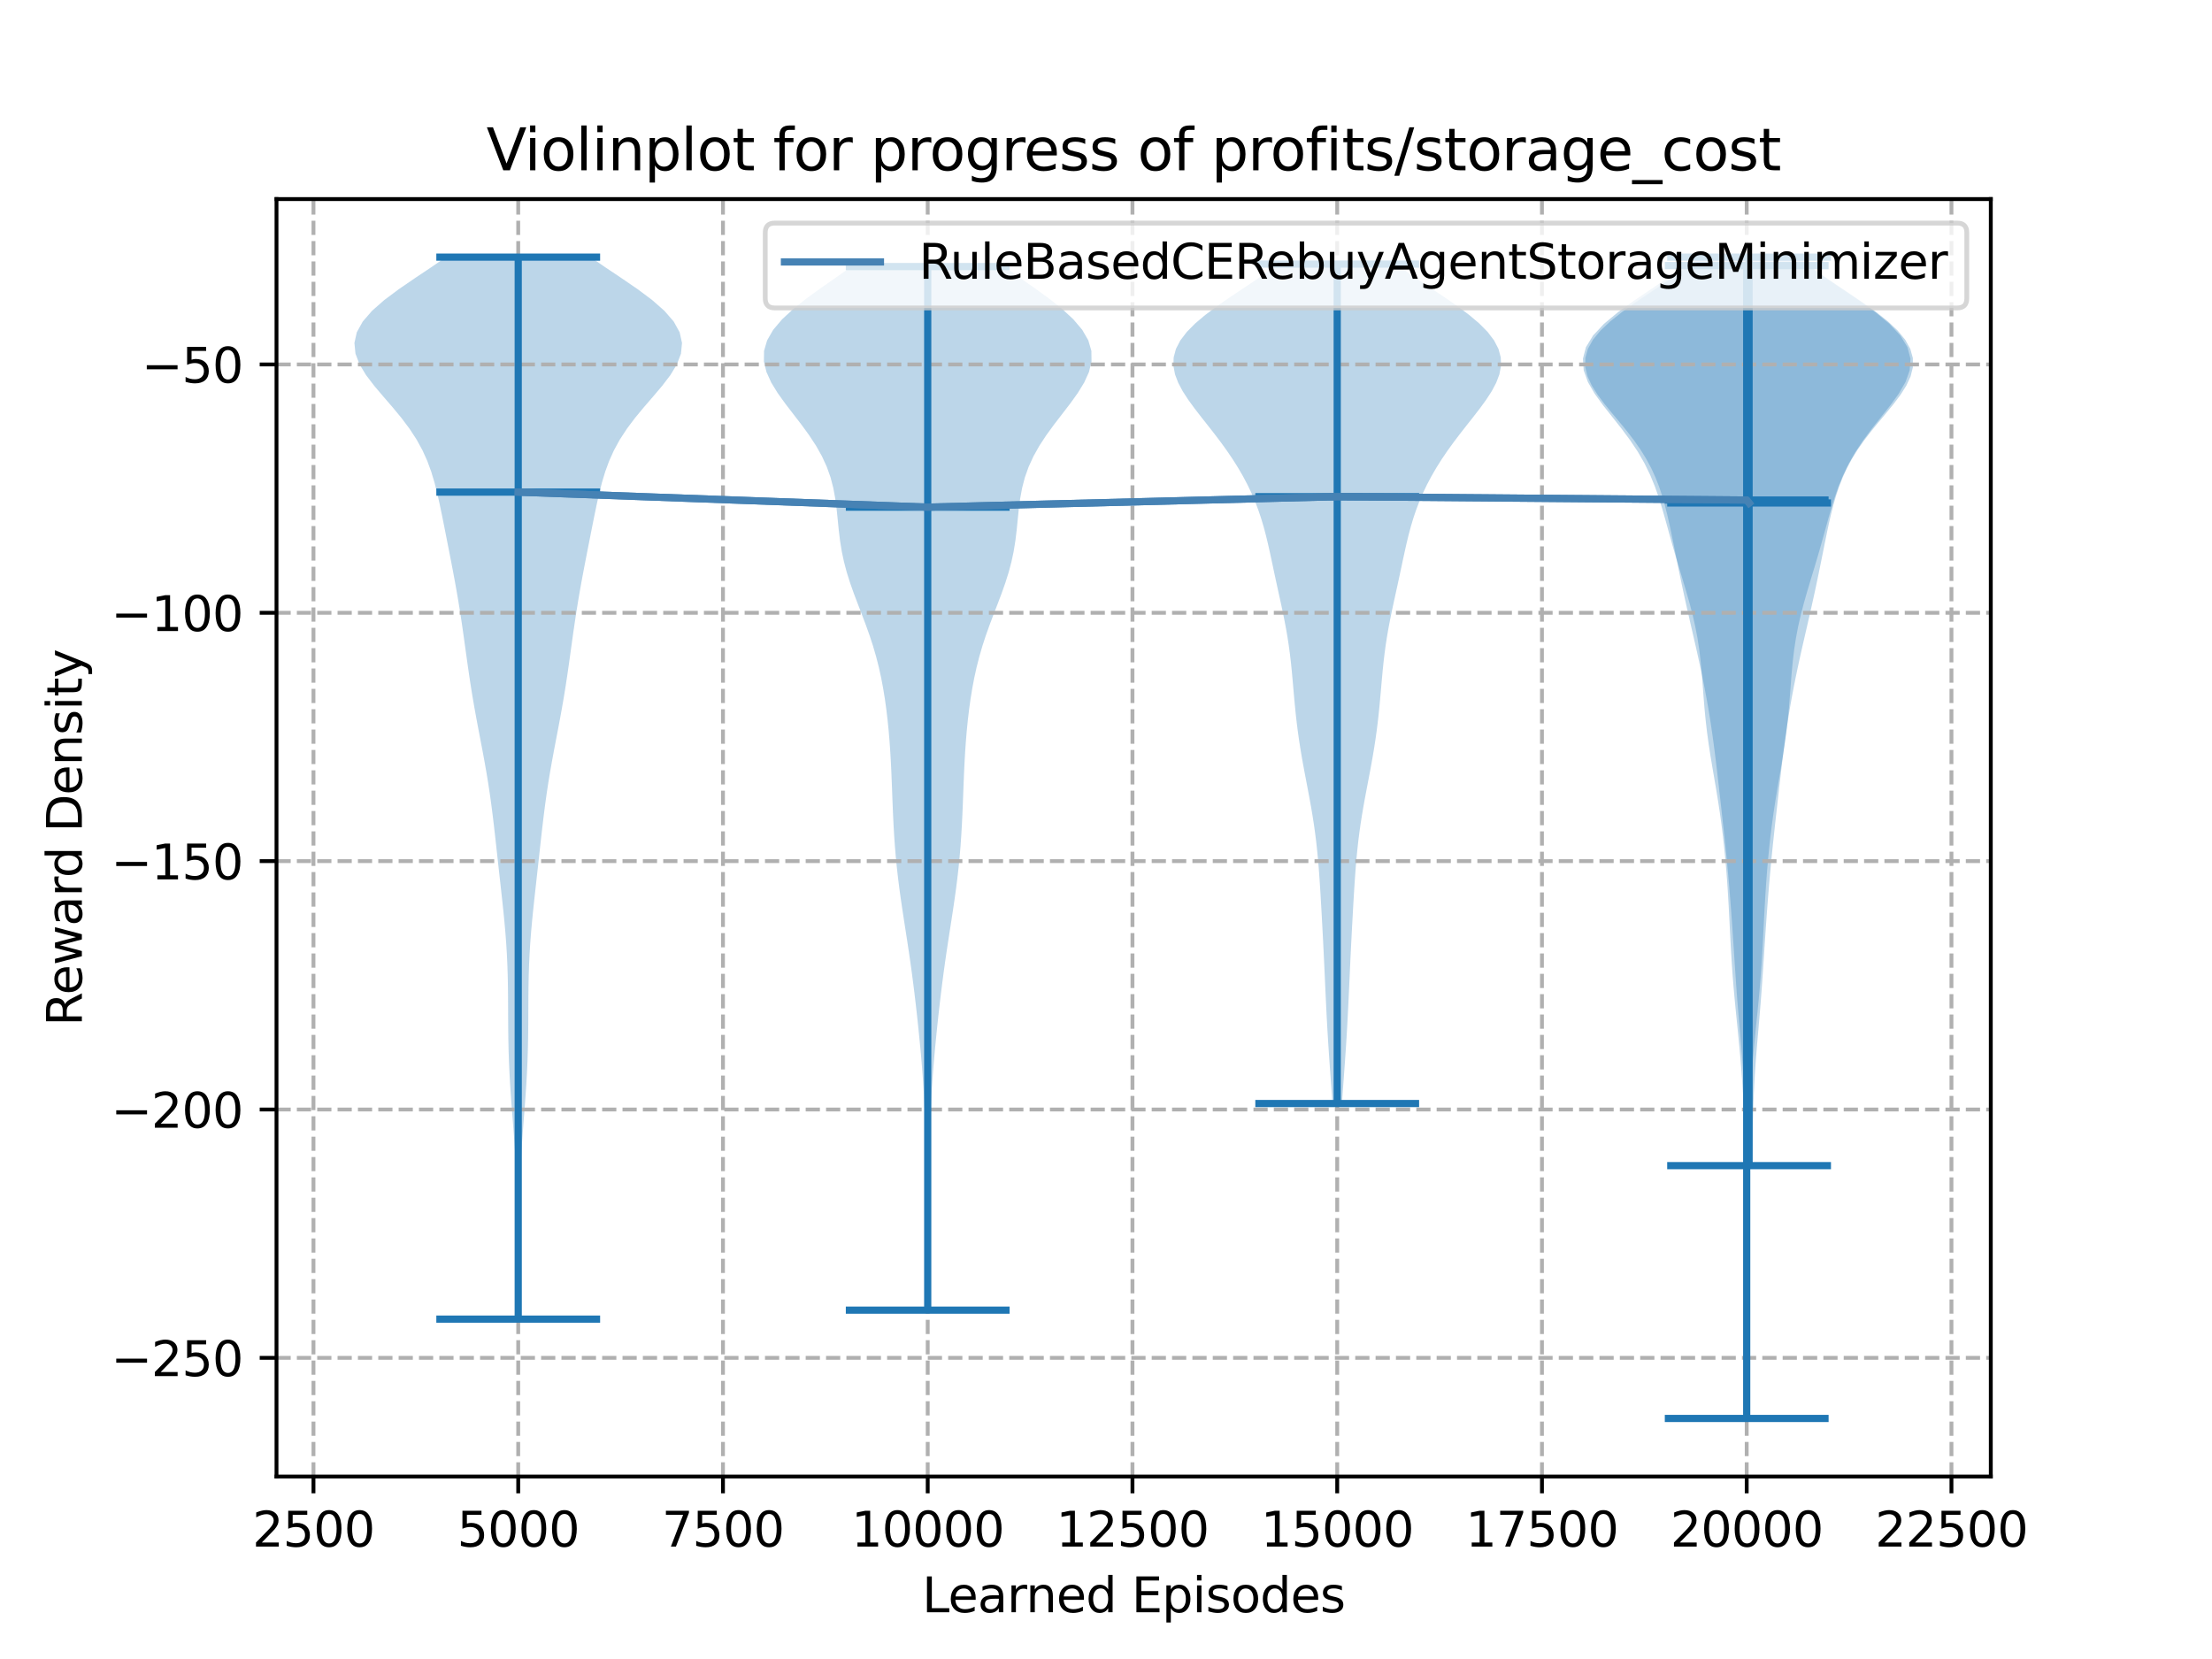 <?xml version="1.0" encoding="utf-8" standalone="no"?>
<!DOCTYPE svg PUBLIC "-//W3C//DTD SVG 1.1//EN"
  "http://www.w3.org/Graphics/SVG/1.1/DTD/svg11.dtd">
<svg xmlns:xlink="http://www.w3.org/1999/xlink" width="460.8pt" height="345.6pt" viewBox="0 0 460.8 345.6" xmlns="http://www.w3.org/2000/svg" version="1.1">
 <defs>
  <style type="text/css">*{stroke-linejoin: round; stroke-linecap: butt}</style>
 </defs>
 <g id="figure_1">
  <g id="patch_1">
   <path d="M 0 345.6 
L 460.8 345.6 
L 460.8 0 
L 0 0 
z
" style="fill: #ffffff"/>
  </g>
  <g id="axes_1">
   <g id="patch_2">
    <path d="M 57.6 307.584 
L 414.72 307.584 
L 414.72 41.472 
L 57.6 41.472 
z
" style="fill: #ffffff"/>
   </g>
   <g id="PolyCollection_1">
    <path d="M 108.112 274.793 
L 107.798 274.793 
L 107.8 272.559 
L 107.807 270.324 
L 107.817 268.09 
L 107.829 265.855 
L 107.84 263.62 
L 107.848 261.386 
L 107.851 259.151 
L 107.844 256.917 
L 107.827 254.682 
L 107.796 252.447 
L 107.748 250.213 
L 107.683 247.978 
L 107.599 245.744 
L 107.495 243.509 
L 107.371 241.274 
L 107.229 239.04 
L 107.073 236.805 
L 106.905 234.571 
L 106.733 232.336 
L 106.563 230.101 
L 106.401 227.867 
L 106.254 225.632 
L 106.128 223.398 
L 106.027 221.163 
L 105.951 218.928 
L 105.901 216.694 
L 105.871 214.459 
L 105.856 212.225 
L 105.847 209.99 
L 105.836 207.755 
L 105.813 205.521 
L 105.769 203.286 
L 105.697 201.052 
L 105.594 198.817 
L 105.457 196.582 
L 105.288 194.348 
L 105.09 192.113 
L 104.87 189.879 
L 104.634 187.644 
L 104.388 185.409 
L 104.139 183.175 
L 103.89 180.94 
L 103.643 178.706 
L 103.397 176.471 
L 103.149 174.236 
L 102.894 172.002 
L 102.626 169.767 
L 102.338 167.533 
L 102.026 165.298 
L 101.686 163.063 
L 101.318 160.829 
L 100.924 158.594 
L 100.51 156.36 
L 100.084 154.125 
L 99.656 151.89 
L 99.235 149.656 
L 98.83 147.421 
L 98.444 145.187 
L 98.082 142.952 
L 97.741 140.717 
L 97.418 138.483 
L 97.106 136.248 
L 96.797 134.014 
L 96.484 131.779 
L 96.159 129.544 
L 95.817 127.31 
L 95.454 125.075 
L 95.07 122.841 
L 94.666 120.606 
L 94.245 118.371 
L 93.813 116.137 
L 93.375 113.902 
L 92.934 111.668 
L 92.492 109.433 
L 92.044 107.198 
L 91.578 104.964 
L 91.076 102.729 
L 90.506 100.495 
L 89.832 98.26 
L 89.012 96.025 
L 88.004 93.791 
L 86.778 91.556 
L 85.32 89.322 
L 83.643 87.087 
L 81.795 84.852 
L 79.864 82.618 
L 77.97 80.383 
L 76.263 78.149 
L 74.905 75.914 
L 74.052 73.679 
L 73.833 71.445 
L 74.33 69.21 
L 75.569 66.976 
L 77.509 64.741 
L 80.048 62.506 
L 83.037 60.272 
L 86.297 58.037 
L 89.641 55.803 
L 92.896 53.568 
L 123.014 53.568 
L 123.014 53.568 
L 126.269 55.803 
L 129.613 58.037 
L 132.873 60.272 
L 135.862 62.506 
L 138.401 64.741 
L 140.34 66.976 
L 141.579 69.21 
L 142.077 71.445 
L 141.857 73.679 
L 141.004 75.914 
L 139.646 78.149 
L 137.94 80.383 
L 136.046 82.618 
L 134.114 84.852 
L 132.267 87.087 
L 130.59 89.322 
L 129.131 91.556 
L 127.905 93.791 
L 126.898 96.025 
L 126.078 98.26 
L 125.404 100.495 
L 124.834 102.729 
L 124.331 104.964 
L 123.866 107.198 
L 123.418 109.433 
L 122.976 111.668 
L 122.535 113.902 
L 122.097 116.137 
L 121.664 118.371 
L 121.244 120.606 
L 120.84 122.841 
L 120.456 125.075 
L 120.093 127.31 
L 119.751 129.544 
L 119.426 131.779 
L 119.113 134.014 
L 118.804 136.248 
L 118.492 138.483 
L 118.168 140.717 
L 117.828 142.952 
L 117.465 145.187 
L 117.08 147.421 
L 116.674 149.656 
L 116.253 151.89 
L 115.825 154.125 
L 115.399 156.36 
L 114.986 158.594 
L 114.592 160.829 
L 114.223 163.063 
L 113.884 165.298 
L 113.571 167.533 
L 113.284 169.767 
L 113.016 172.002 
L 112.761 174.236 
L 112.513 176.471 
L 112.267 178.706 
L 112.02 180.94 
L 111.771 183.175 
L 111.522 185.409 
L 111.276 187.644 
L 111.04 189.879 
L 110.82 192.113 
L 110.622 194.348 
L 110.453 196.582 
L 110.316 198.817 
L 110.212 201.052 
L 110.141 203.286 
L 110.097 205.521 
L 110.073 207.755 
L 110.062 209.99 
L 110.054 212.225 
L 110.039 214.459 
L 110.009 216.694 
L 109.958 218.928 
L 109.883 221.163 
L 109.781 223.398 
L 109.655 225.632 
L 109.508 227.867 
L 109.347 230.101 
L 109.176 232.336 
L 109.004 234.571 
L 108.837 236.805 
L 108.68 239.04 
L 108.539 241.274 
L 108.415 243.509 
L 108.311 245.744 
L 108.226 247.978 
L 108.161 250.213 
L 108.114 252.447 
L 108.083 254.682 
L 108.065 256.917 
L 108.059 259.151 
L 108.061 261.386 
L 108.07 263.62 
L 108.081 265.855 
L 108.093 268.09 
L 108.103 270.324 
L 108.11 272.559 
L 108.112 274.793 
z
" clip-path="url(#p73cd5bfa41)" style="fill: #1f77b4; fill-opacity: 0.3"/>
   </g>
   <g id="PolyCollection_2">
    <path d="M 193.486 272.931 
L 193.034 272.931 
L 193.02 270.735 
L 193.009 268.539 
L 193.002 266.343 
L 192.999 264.147 
L 192.998 261.951 
L 193 259.755 
L 193.004 257.559 
L 193.008 255.363 
L 193.012 253.168 
L 193.014 250.972 
L 193.012 248.776 
L 193.005 246.58 
L 192.989 244.384 
L 192.963 242.188 
L 192.926 239.992 
L 192.876 237.796 
L 192.812 235.6 
L 192.733 233.404 
L 192.638 231.208 
L 192.525 229.012 
L 192.394 226.816 
L 192.245 224.62 
L 192.079 222.425 
L 191.895 220.229 
L 191.695 218.033 
L 191.482 215.837 
L 191.257 213.641 
L 191.021 211.445 
L 190.773 209.249 
L 190.514 207.053 
L 190.241 204.857 
L 189.953 202.661 
L 189.649 200.465 
L 189.33 198.269 
L 188.998 196.073 
L 188.659 193.877 
L 188.317 191.682 
L 187.981 189.486 
L 187.657 187.29 
L 187.354 185.094 
L 187.077 182.898 
L 186.829 180.702 
L 186.613 178.506 
L 186.428 176.31 
L 186.274 174.114 
L 186.146 171.918 
L 186.039 169.722 
L 185.947 167.526 
L 185.863 165.33 
L 185.78 163.134 
L 185.689 160.939 
L 185.583 158.743 
L 185.457 156.547 
L 185.303 154.351 
L 185.118 152.155 
L 184.897 149.959 
L 184.636 147.763 
L 184.33 145.567 
L 183.973 143.371 
L 183.556 141.175 
L 183.072 138.979 
L 182.511 136.783 
L 181.872 134.587 
L 181.155 132.391 
L 180.372 130.196 
L 179.542 128 
L 178.695 125.804 
L 177.864 123.608 
L 177.087 121.412 
L 176.395 119.216 
L 175.812 117.02 
L 175.348 114.824 
L 174.995 112.628 
L 174.729 110.432 
L 174.509 108.236 
L 174.284 106.04 
L 173.998 103.844 
L 173.593 101.648 
L 173.02 99.453 
L 172.241 97.257 
L 171.235 95.061 
L 170.002 92.865 
L 168.562 90.669 
L 166.963 88.473 
L 165.274 86.277 
L 163.586 84.081 
L 162.008 81.885 
L 160.661 79.689 
L 159.667 77.493 
L 159.138 75.297 
L 159.164 73.101 
L 159.803 70.905 
L 161.068 68.71 
L 162.927 66.514 
L 165.303 64.318 
L 168.082 62.122 
L 171.121 59.926 
L 174.268 57.73 
L 177.376 55.534 
L 209.144 55.534 
L 209.144 55.534 
L 212.252 57.73 
L 215.399 59.926 
L 218.438 62.122 
L 221.217 64.318 
L 223.593 66.514 
L 225.452 68.71 
L 226.717 70.905 
L 227.356 73.101 
L 227.382 75.297 
L 226.853 77.493 
L 225.859 79.689 
L 224.512 81.885 
L 222.934 84.081 
L 221.246 86.277 
L 219.557 88.473 
L 217.958 90.669 
L 216.518 92.865 
L 215.285 95.061 
L 214.279 97.257 
L 213.5 99.453 
L 212.927 101.648 
L 212.522 103.844 
L 212.236 106.04 
L 212.011 108.236 
L 211.791 110.432 
L 211.525 112.628 
L 211.172 114.824 
L 210.708 117.02 
L 210.125 119.216 
L 209.433 121.412 
L 208.656 123.608 
L 207.825 125.804 
L 206.978 128 
L 206.148 130.196 
L 205.365 132.391 
L 204.648 134.587 
L 204.009 136.783 
L 203.448 138.979 
L 202.964 141.175 
L 202.547 143.371 
L 202.19 145.567 
L 201.884 147.763 
L 201.623 149.959 
L 201.402 152.155 
L 201.217 154.351 
L 201.063 156.547 
L 200.937 158.743 
L 200.831 160.939 
L 200.74 163.134 
L 200.657 165.33 
L 200.573 167.526 
L 200.481 169.722 
L 200.374 171.918 
L 200.246 174.114 
L 200.092 176.31 
L 199.907 178.506 
L 199.691 180.702 
L 199.443 182.898 
L 199.166 185.094 
L 198.863 187.29 
L 198.539 189.486 
L 198.203 191.682 
L 197.861 193.877 
L 197.522 196.073 
L 197.19 198.269 
L 196.871 200.465 
L 196.567 202.661 
L 196.279 204.857 
L 196.006 207.053 
L 195.747 209.249 
L 195.499 211.445 
L 195.263 213.641 
L 195.038 215.837 
L 194.825 218.033 
L 194.625 220.229 
L 194.441 222.425 
L 194.275 224.62 
L 194.126 226.816 
L 193.995 229.012 
L 193.882 231.208 
L 193.787 233.404 
L 193.708 235.6 
L 193.644 237.796 
L 193.594 239.992 
L 193.557 242.188 
L 193.531 244.384 
L 193.515 246.58 
L 193.508 248.776 
L 193.506 250.972 
L 193.508 253.168 
L 193.512 255.363 
L 193.516 257.559 
L 193.52 259.755 
L 193.522 261.951 
L 193.521 264.147 
L 193.518 266.343 
L 193.511 268.539 
L 193.5 270.735 
L 193.486 272.931 
z
" clip-path="url(#p73cd5bfa41)" style="fill: #1f77b4; fill-opacity: 0.3"/>
   </g>
   <g id="PolyCollection_3">
    <path d="M 279.547 229.886 
L 277.583 229.886 
L 277.457 228.12 
L 277.328 226.353 
L 277.198 224.587 
L 277.07 222.821 
L 276.945 221.054 
L 276.824 219.288 
L 276.708 217.522 
L 276.598 215.755 
L 276.494 213.989 
L 276.397 212.223 
L 276.306 210.456 
L 276.22 208.69 
L 276.137 206.923 
L 276.057 205.157 
L 275.976 203.391 
L 275.895 201.624 
L 275.813 199.858 
L 275.727 198.092 
L 275.639 196.325 
L 275.548 194.559 
L 275.454 192.793 
L 275.358 191.026 
L 275.26 189.26 
L 275.159 187.493 
L 275.053 185.727 
L 274.941 183.961 
L 274.819 182.194 
L 274.684 180.428 
L 274.532 178.662 
L 274.359 176.895 
L 274.162 175.129 
L 273.939 173.363 
L 273.688 171.596 
L 273.411 169.83 
L 273.111 168.064 
L 272.792 166.297 
L 272.461 164.531 
L 272.123 162.764 
L 271.787 160.998 
L 271.459 159.232 
L 271.145 157.465 
L 270.851 155.699 
L 270.58 153.933 
L 270.334 152.166 
L 270.113 150.4 
L 269.916 148.634 
L 269.739 146.867 
L 269.576 145.101 
L 269.421 143.335 
L 269.267 141.568 
L 269.104 139.802 
L 268.923 138.035 
L 268.717 136.269 
L 268.481 134.503 
L 268.211 132.736 
L 267.906 130.97 
L 267.57 129.204 
L 267.209 127.437 
L 266.832 125.671 
L 266.445 123.905 
L 266.058 122.138 
L 265.675 120.372 
L 265.297 118.606 
L 264.921 116.839 
L 264.541 115.073 
L 264.145 113.306 
L 263.719 111.54 
L 263.251 109.774 
L 262.725 108.007 
L 262.13 106.241 
L 261.458 104.475 
L 260.701 102.708 
L 259.856 100.942 
L 258.92 99.176 
L 257.894 97.409 
L 256.779 95.643 
L 255.579 93.877 
L 254.303 92.11 
L 252.963 90.344 
L 251.58 88.577 
L 250.186 86.811 
L 248.82 85.045 
L 247.534 83.278 
L 246.387 81.512 
L 245.446 79.746 
L 244.777 77.979 
L 244.443 76.213 
L 244.496 74.447 
L 244.972 72.68 
L 245.887 70.914 
L 247.233 69.147 
L 248.978 67.381 
L 251.069 65.615 
L 253.431 63.848 
L 255.98 62.082 
L 258.624 60.316 
L 261.271 58.549 
L 263.839 56.783 
L 266.256 55.017 
L 290.874 55.017 
L 290.874 55.017 
L 293.291 56.783 
L 295.859 58.549 
L 298.506 60.316 
L 301.15 62.082 
L 303.699 63.848 
L 306.062 65.615 
L 308.152 67.381 
L 309.898 69.147 
L 311.244 70.914 
L 312.159 72.68 
L 312.635 74.447 
L 312.687 76.213 
L 312.353 77.979 
L 311.684 79.746 
L 310.743 81.512 
L 309.597 83.278 
L 308.311 85.045 
L 306.945 86.811 
L 305.55 88.577 
L 304.168 90.344 
L 302.828 92.11 
L 301.551 93.877 
L 300.351 95.643 
L 299.236 97.409 
L 298.21 99.176 
L 297.275 100.942 
L 296.429 102.708 
L 295.672 104.475 
L 295 106.241 
L 294.406 108.007 
L 293.88 109.774 
L 293.411 111.54 
L 292.986 113.306 
L 292.59 115.073 
L 292.209 116.839 
L 291.834 118.606 
L 291.456 120.372 
L 291.073 122.138 
L 290.685 123.905 
L 290.299 125.671 
L 289.921 127.437 
L 289.56 129.204 
L 289.225 130.97 
L 288.92 132.736 
L 288.649 134.503 
L 288.413 136.269 
L 288.207 138.035 
L 288.027 139.802 
L 287.864 141.568 
L 287.709 143.335 
L 287.554 145.101 
L 287.392 146.867 
L 287.215 148.634 
L 287.017 150.4 
L 286.797 152.166 
L 286.551 153.933 
L 286.28 155.699 
L 285.985 157.465 
L 285.672 159.232 
L 285.344 160.998 
L 285.007 162.764 
L 284.67 164.531 
L 284.338 166.297 
L 284.019 168.064 
L 283.719 169.83 
L 283.442 171.596 
L 283.192 173.363 
L 282.968 175.129 
L 282.771 176.895 
L 282.598 178.662 
L 282.446 180.428 
L 282.311 182.194 
L 282.19 183.961 
L 282.077 185.727 
L 281.972 187.493 
L 281.87 189.26 
L 281.772 191.026 
L 281.676 192.793 
L 281.583 194.559 
L 281.492 196.325 
L 281.403 198.092 
L 281.318 199.858 
L 281.235 201.624 
L 281.154 203.391 
L 281.074 205.157 
L 280.993 206.923 
L 280.911 208.69 
L 280.824 210.456 
L 280.733 212.223 
L 280.636 213.989 
L 280.533 215.755 
L 280.423 217.522 
L 280.307 219.288 
L 280.185 221.054 
L 280.06 222.821 
L 279.932 224.587 
L 279.803 226.353 
L 279.674 228.12 
L 279.547 229.886 
z
" clip-path="url(#p73cd5bfa41)" style="fill: #1f77b4; fill-opacity: 0.3"/>
   </g>
   <g id="PolyCollection_4">
    <path d="M 364.03 295.488 
L 363.711 295.488 
L 363.715 293.062 
L 363.725 290.636 
L 363.741 288.21 
L 363.76 285.785 
L 363.781 283.359 
L 363.801 280.933 
L 363.819 278.507 
L 363.833 276.081 
L 363.845 273.655 
L 363.853 271.229 
L 363.858 268.803 
L 363.859 266.378 
L 363.858 263.952 
L 363.853 261.526 
L 363.844 259.1 
L 363.831 256.674 
L 363.813 254.248 
L 363.788 251.822 
L 363.756 249.397 
L 363.716 246.971 
L 363.669 244.545 
L 363.614 242.119 
L 363.55 239.693 
L 363.478 237.267 
L 363.395 234.841 
L 363.3 232.415 
L 363.19 229.99 
L 363.061 227.564 
L 362.912 225.138 
L 362.739 222.712 
L 362.542 220.286 
L 362.323 217.86 
L 362.088 215.434 
L 361.843 213.008 
L 361.598 210.583 
L 361.363 208.157 
L 361.145 205.731 
L 360.949 203.305 
L 360.777 200.879 
L 360.626 198.453 
L 360.492 196.027 
L 360.368 193.602 
L 360.245 191.176 
L 360.115 188.75 
L 359.974 186.324 
L 359.814 183.898 
L 359.632 181.472 
L 359.424 179.046 
L 359.187 176.62 
L 358.919 174.195 
L 358.617 171.769 
L 358.28 169.343 
L 357.911 166.917 
L 357.515 164.491 
L 357.102 162.065 
L 356.687 159.639 
L 356.285 157.214 
L 355.914 154.788 
L 355.586 152.362 
L 355.307 149.936 
L 355.074 147.51 
L 354.878 145.084 
L 354.697 142.658 
L 354.507 140.232 
L 354.279 137.807 
L 353.99 135.381 
L 353.619 132.955 
L 353.157 130.529 
L 352.605 128.103 
L 351.973 125.677 
L 351.282 123.251 
L 350.556 120.825 
L 349.821 118.4 
L 349.097 115.974 
L 348.396 113.548 
L 347.717 111.122 
L 347.047 108.696 
L 346.36 106.27 
L 345.617 103.844 
L 344.773 101.419 
L 343.783 98.993 
L 342.604 96.567 
L 341.21 94.141 
L 339.595 91.715 
L 337.791 89.289 
L 335.871 86.863 
L 333.953 84.437 
L 332.197 82.012 
L 330.789 79.586 
L 329.918 77.16 
L 329.748 74.734 
L 330.389 72.308 
L 331.871 69.882 
L 334.142 67.456 
L 337.064 65.031 
L 340.439 62.605 
L 344.037 60.179 
L 347.625 57.753 
L 351.002 55.327 
L 376.739 55.327 
L 376.739 55.327 
L 380.116 57.753 
L 383.704 60.179 
L 387.302 62.605 
L 390.677 65.031 
L 393.599 67.456 
L 395.87 69.882 
L 397.352 72.308 
L 397.993 74.734 
L 397.823 77.16 
L 396.952 79.586 
L 395.544 82.012 
L 393.787 84.437 
L 391.87 86.863 
L 389.949 89.289 
L 388.146 91.715 
L 386.531 94.141 
L 385.137 96.567 
L 383.958 98.993 
L 382.968 101.419 
L 382.124 103.844 
L 381.381 106.27 
L 380.693 108.696 
L 380.024 111.122 
L 379.345 113.548 
L 378.644 115.974 
L 377.92 118.4 
L 377.185 120.825 
L 376.459 123.251 
L 375.768 125.677 
L 375.136 128.103 
L 374.584 130.529 
L 374.122 132.955 
L 373.751 135.381 
L 373.462 137.807 
L 373.234 140.232 
L 373.044 142.658 
L 372.863 145.084 
L 372.666 147.51 
L 372.434 149.936 
L 372.155 152.362 
L 371.827 154.788 
L 371.455 157.214 
L 371.054 159.639 
L 370.639 162.065 
L 370.226 164.491 
L 369.83 166.917 
L 369.461 169.343 
L 369.124 171.769 
L 368.822 174.195 
L 368.554 176.62 
L 368.317 179.046 
L 368.109 181.472 
L 367.927 183.898 
L 367.767 186.324 
L 367.625 188.75 
L 367.496 191.176 
L 367.373 193.602 
L 367.248 196.027 
L 367.115 198.453 
L 366.964 200.879 
L 366.792 203.305 
L 366.596 205.731 
L 366.378 208.157 
L 366.143 210.583 
L 365.898 213.008 
L 365.653 215.434 
L 365.418 217.86 
L 365.199 220.286 
L 365.002 222.712 
L 364.829 225.138 
L 364.679 227.564 
L 364.551 229.99 
L 364.441 232.415 
L 364.346 234.841 
L 364.263 237.267 
L 364.19 239.693 
L 364.127 242.119 
L 364.072 244.545 
L 364.025 246.971 
L 363.985 249.397 
L 363.953 251.822 
L 363.928 254.248 
L 363.91 256.674 
L 363.896 259.1 
L 363.888 261.526 
L 363.883 263.952 
L 363.882 266.378 
L 363.883 268.803 
L 363.888 271.229 
L 363.896 273.655 
L 363.907 276.081 
L 363.922 278.507 
L 363.94 280.933 
L 363.96 283.359 
L 363.981 285.785 
L 364 288.21 
L 364.016 290.636 
L 364.026 293.062 
L 364.03 295.488 
z
" clip-path="url(#p73cd5bfa41)" style="fill: #1f77b4; fill-opacity: 0.3"/>
   </g>
   <g id="PolyCollection_5">
    <path d="M 364.981 242.82 
L 363.75 242.82 
L 363.701 240.909 
L 363.658 238.997 
L 363.619 237.085 
L 363.582 235.174 
L 363.541 233.262 
L 363.494 231.35 
L 363.434 229.439 
L 363.36 227.527 
L 363.268 225.615 
L 363.157 223.704 
L 363.027 221.792 
L 362.882 219.881 
L 362.726 217.969 
L 362.561 216.057 
L 362.394 214.146 
L 362.229 212.234 
L 362.069 210.322 
L 361.916 208.411 
L 361.772 206.499 
L 361.635 204.587 
L 361.504 202.676 
L 361.377 200.764 
L 361.251 198.853 
L 361.126 196.941 
L 360.998 195.029 
L 360.867 193.118 
L 360.732 191.206 
L 360.591 189.294 
L 360.444 187.383 
L 360.29 185.471 
L 360.129 183.559 
L 359.959 181.648 
L 359.781 179.736 
L 359.594 177.825 
L 359.398 175.913 
L 359.196 174.001 
L 358.987 172.09 
L 358.775 170.178 
L 358.561 168.266 
L 358.346 166.355 
L 358.13 164.443 
L 357.912 162.531 
L 357.691 160.62 
L 357.464 158.708 
L 357.228 156.796 
L 356.979 154.885 
L 356.715 152.973 
L 356.434 151.062 
L 356.134 149.15 
L 355.814 147.238 
L 355.474 145.327 
L 355.114 143.415 
L 354.736 141.503 
L 354.34 139.592 
L 353.928 137.68 
L 353.504 135.768 
L 353.07 133.857 
L 352.631 131.945 
L 352.19 130.034 
L 351.752 128.122 
L 351.319 126.21 
L 350.895 124.299 
L 350.481 122.387 
L 350.077 120.475 
L 349.683 118.564 
L 349.296 116.652 
L 348.913 114.74 
L 348.529 112.829 
L 348.137 110.917 
L 347.727 109.006 
L 347.286 107.094 
L 346.8 105.182 
L 346.249 103.271 
L 345.611 101.359 
L 344.863 99.447 
L 343.985 97.536 
L 342.96 95.624 
L 341.778 93.712 
L 340.444 91.801 
L 338.977 89.889 
L 337.415 87.977 
L 335.815 86.066 
L 334.253 84.154 
L 332.818 82.243 
L 331.608 80.331 
L 330.72 78.419 
L 330.243 76.508 
L 330.247 74.596 
L 330.776 72.684 
L 331.841 70.773 
L 333.417 68.861 
L 335.45 66.949 
L 337.853 65.038 
L 340.523 63.126 
L 343.342 61.215 
L 346.197 59.303 
L 348.98 57.391 
L 351.601 55.48 
L 353.992 53.568 
L 374.739 53.568 
L 374.739 53.568 
L 377.13 55.48 
L 379.751 57.391 
L 382.533 59.303 
L 385.388 61.215 
L 388.208 63.126 
L 390.877 65.038 
L 393.281 66.949 
L 395.313 68.861 
L 396.89 70.773 
L 397.954 72.684 
L 398.483 74.596 
L 398.487 76.508 
L 398.011 78.419 
L 397.123 80.331 
L 395.912 82.243 
L 394.477 84.154 
L 392.915 86.066 
L 391.315 87.977 
L 389.753 89.889 
L 388.286 91.801 
L 386.952 93.712 
L 385.771 95.624 
L 384.745 97.536 
L 383.867 99.447 
L 383.12 101.359 
L 382.482 103.271 
L 381.93 105.182 
L 381.444 107.094 
L 381.004 109.006 
L 380.594 110.917 
L 380.201 112.829 
L 379.817 114.74 
L 379.435 116.652 
L 379.048 118.564 
L 378.654 120.475 
L 378.25 122.387 
L 377.836 124.299 
L 377.411 126.21 
L 376.979 128.122 
L 376.54 130.034 
L 376.099 131.945 
L 375.66 133.857 
L 375.226 135.768 
L 374.802 137.68 
L 374.391 139.592 
L 373.995 141.503 
L 373.616 143.415 
L 373.257 145.327 
L 372.917 147.238 
L 372.597 149.15 
L 372.297 151.062 
L 372.015 152.973 
L 371.751 154.885 
L 371.503 156.796 
L 371.266 158.708 
L 371.039 160.62 
L 370.818 162.531 
L 370.6 164.443 
L 370.385 166.355 
L 370.169 168.266 
L 369.955 170.178 
L 369.743 172.09 
L 369.535 174.001 
L 369.332 175.913 
L 369.136 177.825 
L 368.949 179.736 
L 368.771 181.648 
L 368.601 183.559 
L 368.44 185.471 
L 368.287 187.383 
L 368.14 189.294 
L 367.999 191.206 
L 367.863 193.118 
L 367.732 195.029 
L 367.604 196.941 
L 367.479 198.853 
L 367.354 200.764 
L 367.227 202.676 
L 367.096 204.587 
L 366.959 206.499 
L 366.814 208.411 
L 366.661 210.322 
L 366.501 212.234 
L 366.336 214.146 
L 366.169 216.057 
L 366.005 217.969 
L 365.848 219.881 
L 365.703 221.792 
L 365.574 223.704 
L 365.463 225.615 
L 365.37 227.527 
L 365.296 229.439 
L 365.237 231.35 
L 365.189 233.262 
L 365.149 235.174 
L 365.111 237.085 
L 365.072 238.997 
L 365.029 240.909 
L 364.981 242.82 
z
" clip-path="url(#p73cd5bfa41)" style="fill: #1f77b4; fill-opacity: 0.3"/>
   </g>
   <g id="matplotlib.axis_1">
    <g id="xtick_1">
     <g id="line2d_1">
      <path d="M 65.302 307.584 
L 65.302 41.472 
" clip-path="url(#p73cd5bfa41)" style="fill: none; stroke-dasharray: 2.96,1.28; stroke-dashoffset: 0; stroke: #b0b0b0; stroke-width: 0.8"/>
     </g>
     <g id="line2d_2">
      <defs>
       <path id="m86815a3d55" d="M 0 0 
L 0 3.5 
" style="stroke: #000000; stroke-width: 0.8"/>
      </defs>
      <g>
       <use xlink:href="#m86815a3d55" x="65.302" y="307.584" style="stroke: #000000; stroke-width: 0.8"/>
      </g>
     </g>
     <g id="text_1">
      <!-- 2500 -->
      <g transform="translate(52.577 322.182)scale(0.1 -0.1)">
       <defs>
        <path id="DejaVuSans-32" d="M 1228 531 
L 3431 531 
L 3431 0 
L 469 0 
L 469 531 
Q 828 903 1448 1529 
Q 2069 2156 2228 2338 
Q 2531 2678 2651 2914 
Q 2772 3150 2772 3378 
Q 2772 3750 2511 3984 
Q 2250 4219 1831 4219 
Q 1534 4219 1204 4116 
Q 875 4013 500 3803 
L 500 4441 
Q 881 4594 1212 4672 
Q 1544 4750 1819 4750 
Q 2544 4750 2975 4387 
Q 3406 4025 3406 3419 
Q 3406 3131 3298 2873 
Q 3191 2616 2906 2266 
Q 2828 2175 2409 1742 
Q 1991 1309 1228 531 
z
" transform="scale(0.016)"/>
        <path id="DejaVuSans-35" d="M 691 4666 
L 3169 4666 
L 3169 4134 
L 1269 4134 
L 1269 2991 
Q 1406 3038 1543 3061 
Q 1681 3084 1819 3084 
Q 2600 3084 3056 2656 
Q 3513 2228 3513 1497 
Q 3513 744 3044 326 
Q 2575 -91 1722 -91 
Q 1428 -91 1123 -41 
Q 819 9 494 109 
L 494 744 
Q 775 591 1075 516 
Q 1375 441 1709 441 
Q 2250 441 2565 725 
Q 2881 1009 2881 1497 
Q 2881 1984 2565 2268 
Q 2250 2553 1709 2553 
Q 1456 2553 1204 2497 
Q 953 2441 691 2322 
L 691 4666 
z
" transform="scale(0.016)"/>
        <path id="DejaVuSans-30" d="M 2034 4250 
Q 1547 4250 1301 3770 
Q 1056 3291 1056 2328 
Q 1056 1369 1301 889 
Q 1547 409 2034 409 
Q 2525 409 2770 889 
Q 3016 1369 3016 2328 
Q 3016 3291 2770 3770 
Q 2525 4250 2034 4250 
z
M 2034 4750 
Q 2819 4750 3233 4129 
Q 3647 3509 3647 2328 
Q 3647 1150 3233 529 
Q 2819 -91 2034 -91 
Q 1250 -91 836 529 
Q 422 1150 422 2328 
Q 422 3509 836 4129 
Q 1250 4750 2034 4750 
z
" transform="scale(0.016)"/>
       </defs>
       <use xlink:href="#DejaVuSans-32"/>
       <use xlink:href="#DejaVuSans-35" x="63.623"/>
       <use xlink:href="#DejaVuSans-30" x="127.246"/>
       <use xlink:href="#DejaVuSans-30" x="190.869"/>
      </g>
     </g>
    </g>
    <g id="xtick_2">
     <g id="line2d_3">
      <path d="M 107.955 307.584 
L 107.955 41.472 
" clip-path="url(#p73cd5bfa41)" style="fill: none; stroke-dasharray: 2.96,1.28; stroke-dashoffset: 0; stroke: #b0b0b0; stroke-width: 0.8"/>
     </g>
     <g id="line2d_4">
      <g>
       <use xlink:href="#m86815a3d55" x="107.955" y="307.584" style="stroke: #000000; stroke-width: 0.8"/>
      </g>
     </g>
     <g id="text_2">
      <!-- 5000 -->
      <g transform="translate(95.23 322.182)scale(0.1 -0.1)">
       <use xlink:href="#DejaVuSans-35"/>
       <use xlink:href="#DejaVuSans-30" x="63.623"/>
       <use xlink:href="#DejaVuSans-30" x="127.246"/>
       <use xlink:href="#DejaVuSans-30" x="190.869"/>
      </g>
     </g>
    </g>
    <g id="xtick_3">
     <g id="line2d_5">
      <path d="M 150.607 307.584 
L 150.607 41.472 
" clip-path="url(#p73cd5bfa41)" style="fill: none; stroke-dasharray: 2.96,1.28; stroke-dashoffset: 0; stroke: #b0b0b0; stroke-width: 0.8"/>
     </g>
     <g id="line2d_6">
      <g>
       <use xlink:href="#m86815a3d55" x="150.607" y="307.584" style="stroke: #000000; stroke-width: 0.8"/>
      </g>
     </g>
     <g id="text_3">
      <!-- 7500 -->
      <g transform="translate(137.882 322.182)scale(0.1 -0.1)">
       <defs>
        <path id="DejaVuSans-37" d="M 525 4666 
L 3525 4666 
L 3525 4397 
L 1831 0 
L 1172 0 
L 2766 4134 
L 525 4134 
L 525 4666 
z
" transform="scale(0.016)"/>
       </defs>
       <use xlink:href="#DejaVuSans-37"/>
       <use xlink:href="#DejaVuSans-35" x="63.623"/>
       <use xlink:href="#DejaVuSans-30" x="127.246"/>
       <use xlink:href="#DejaVuSans-30" x="190.869"/>
      </g>
     </g>
    </g>
    <g id="xtick_4">
     <g id="line2d_7">
      <path d="M 193.26 307.584 
L 193.26 41.472 
" clip-path="url(#p73cd5bfa41)" style="fill: none; stroke-dasharray: 2.96,1.28; stroke-dashoffset: 0; stroke: #b0b0b0; stroke-width: 0.8"/>
     </g>
     <g id="line2d_8">
      <g>
       <use xlink:href="#m86815a3d55" x="193.26" y="307.584" style="stroke: #000000; stroke-width: 0.8"/>
      </g>
     </g>
     <g id="text_4">
      <!-- 10000 -->
      <g transform="translate(177.354 322.182)scale(0.1 -0.1)">
       <defs>
        <path id="DejaVuSans-31" d="M 794 531 
L 1825 531 
L 1825 4091 
L 703 3866 
L 703 4441 
L 1819 4666 
L 2450 4666 
L 2450 531 
L 3481 531 
L 3481 0 
L 794 0 
L 794 531 
z
" transform="scale(0.016)"/>
       </defs>
       <use xlink:href="#DejaVuSans-31"/>
       <use xlink:href="#DejaVuSans-30" x="63.623"/>
       <use xlink:href="#DejaVuSans-30" x="127.246"/>
       <use xlink:href="#DejaVuSans-30" x="190.869"/>
       <use xlink:href="#DejaVuSans-30" x="254.492"/>
      </g>
     </g>
    </g>
    <g id="xtick_5">
     <g id="line2d_9">
      <path d="M 235.913 307.584 
L 235.913 41.472 
" clip-path="url(#p73cd5bfa41)" style="fill: none; stroke-dasharray: 2.96,1.28; stroke-dashoffset: 0; stroke: #b0b0b0; stroke-width: 0.8"/>
     </g>
     <g id="line2d_10">
      <g>
       <use xlink:href="#m86815a3d55" x="235.913" y="307.584" style="stroke: #000000; stroke-width: 0.8"/>
      </g>
     </g>
     <g id="text_5">
      <!-- 12500 -->
      <g transform="translate(220.006 322.182)scale(0.1 -0.1)">
       <use xlink:href="#DejaVuSans-31"/>
       <use xlink:href="#DejaVuSans-32" x="63.623"/>
       <use xlink:href="#DejaVuSans-35" x="127.246"/>
       <use xlink:href="#DejaVuSans-30" x="190.869"/>
       <use xlink:href="#DejaVuSans-30" x="254.492"/>
      </g>
     </g>
    </g>
    <g id="xtick_6">
     <g id="line2d_11">
      <path d="M 278.565 307.584 
L 278.565 41.472 
" clip-path="url(#p73cd5bfa41)" style="fill: none; stroke-dasharray: 2.96,1.28; stroke-dashoffset: 0; stroke: #b0b0b0; stroke-width: 0.8"/>
     </g>
     <g id="line2d_12">
      <g>
       <use xlink:href="#m86815a3d55" x="278.565" y="307.584" style="stroke: #000000; stroke-width: 0.8"/>
      </g>
     </g>
     <g id="text_6">
      <!-- 15000 -->
      <g transform="translate(262.659 322.182)scale(0.1 -0.1)">
       <use xlink:href="#DejaVuSans-31"/>
       <use xlink:href="#DejaVuSans-35" x="63.623"/>
       <use xlink:href="#DejaVuSans-30" x="127.246"/>
       <use xlink:href="#DejaVuSans-30" x="190.869"/>
       <use xlink:href="#DejaVuSans-30" x="254.492"/>
      </g>
     </g>
    </g>
    <g id="xtick_7">
     <g id="line2d_13">
      <path d="M 321.218 307.584 
L 321.218 41.472 
" clip-path="url(#p73cd5bfa41)" style="fill: none; stroke-dasharray: 2.96,1.28; stroke-dashoffset: 0; stroke: #b0b0b0; stroke-width: 0.8"/>
     </g>
     <g id="line2d_14">
      <g>
       <use xlink:href="#m86815a3d55" x="321.218" y="307.584" style="stroke: #000000; stroke-width: 0.8"/>
      </g>
     </g>
     <g id="text_7">
      <!-- 17500 -->
      <g transform="translate(305.312 322.182)scale(0.1 -0.1)">
       <use xlink:href="#DejaVuSans-31"/>
       <use xlink:href="#DejaVuSans-37" x="63.623"/>
       <use xlink:href="#DejaVuSans-35" x="127.246"/>
       <use xlink:href="#DejaVuSans-30" x="190.869"/>
       <use xlink:href="#DejaVuSans-30" x="254.492"/>
      </g>
     </g>
    </g>
    <g id="xtick_8">
     <g id="line2d_15">
      <path d="M 363.87 307.584 
L 363.87 41.472 
" clip-path="url(#p73cd5bfa41)" style="fill: none; stroke-dasharray: 2.96,1.28; stroke-dashoffset: 0; stroke: #b0b0b0; stroke-width: 0.8"/>
     </g>
     <g id="line2d_16">
      <g>
       <use xlink:href="#m86815a3d55" x="363.87" y="307.584" style="stroke: #000000; stroke-width: 0.8"/>
      </g>
     </g>
     <g id="text_8">
      <!-- 20000 -->
      <g transform="translate(347.964 322.182)scale(0.1 -0.1)">
       <use xlink:href="#DejaVuSans-32"/>
       <use xlink:href="#DejaVuSans-30" x="63.623"/>
       <use xlink:href="#DejaVuSans-30" x="127.246"/>
       <use xlink:href="#DejaVuSans-30" x="190.869"/>
       <use xlink:href="#DejaVuSans-30" x="254.492"/>
      </g>
     </g>
    </g>
    <g id="xtick_9">
     <g id="line2d_17">
      <path d="M 406.523 307.584 
L 406.523 41.472 
" clip-path="url(#p73cd5bfa41)" style="fill: none; stroke-dasharray: 2.96,1.28; stroke-dashoffset: 0; stroke: #b0b0b0; stroke-width: 0.8"/>
     </g>
     <g id="line2d_18">
      <g>
       <use xlink:href="#m86815a3d55" x="406.523" y="307.584" style="stroke: #000000; stroke-width: 0.8"/>
      </g>
     </g>
     <g id="text_9">
      <!-- 22500 -->
      <g transform="translate(390.617 322.182)scale(0.1 -0.1)">
       <use xlink:href="#DejaVuSans-32"/>
       <use xlink:href="#DejaVuSans-32" x="63.623"/>
       <use xlink:href="#DejaVuSans-35" x="127.246"/>
       <use xlink:href="#DejaVuSans-30" x="190.869"/>
       <use xlink:href="#DejaVuSans-30" x="254.492"/>
      </g>
     </g>
    </g>
    <g id="text_10">
     <!-- Learned Episodes -->
     <g transform="translate(192.102 335.861)scale(0.1 -0.1)">
      <defs>
       <path id="DejaVuSans-4c" d="M 628 4666 
L 1259 4666 
L 1259 531 
L 3531 531 
L 3531 0 
L 628 0 
L 628 4666 
z
" transform="scale(0.016)"/>
       <path id="DejaVuSans-65" d="M 3597 1894 
L 3597 1613 
L 953 1613 
Q 991 1019 1311 708 
Q 1631 397 2203 397 
Q 2534 397 2845 478 
Q 3156 559 3463 722 
L 3463 178 
Q 3153 47 2828 -22 
Q 2503 -91 2169 -91 
Q 1331 -91 842 396 
Q 353 884 353 1716 
Q 353 2575 817 3079 
Q 1281 3584 2069 3584 
Q 2775 3584 3186 3129 
Q 3597 2675 3597 1894 
z
M 3022 2063 
Q 3016 2534 2758 2815 
Q 2500 3097 2075 3097 
Q 1594 3097 1305 2825 
Q 1016 2553 972 2059 
L 3022 2063 
z
" transform="scale(0.016)"/>
       <path id="DejaVuSans-61" d="M 2194 1759 
Q 1497 1759 1228 1600 
Q 959 1441 959 1056 
Q 959 750 1161 570 
Q 1363 391 1709 391 
Q 2188 391 2477 730 
Q 2766 1069 2766 1631 
L 2766 1759 
L 2194 1759 
z
M 3341 1997 
L 3341 0 
L 2766 0 
L 2766 531 
Q 2569 213 2275 61 
Q 1981 -91 1556 -91 
Q 1019 -91 701 211 
Q 384 513 384 1019 
Q 384 1609 779 1909 
Q 1175 2209 1959 2209 
L 2766 2209 
L 2766 2266 
Q 2766 2663 2505 2880 
Q 2244 3097 1772 3097 
Q 1472 3097 1187 3025 
Q 903 2953 641 2809 
L 641 3341 
Q 956 3463 1253 3523 
Q 1550 3584 1831 3584 
Q 2591 3584 2966 3190 
Q 3341 2797 3341 1997 
z
" transform="scale(0.016)"/>
       <path id="DejaVuSans-72" d="M 2631 2963 
Q 2534 3019 2420 3045 
Q 2306 3072 2169 3072 
Q 1681 3072 1420 2755 
Q 1159 2438 1159 1844 
L 1159 0 
L 581 0 
L 581 3500 
L 1159 3500 
L 1159 2956 
Q 1341 3275 1631 3429 
Q 1922 3584 2338 3584 
Q 2397 3584 2469 3576 
Q 2541 3569 2628 3553 
L 2631 2963 
z
" transform="scale(0.016)"/>
       <path id="DejaVuSans-6e" d="M 3513 2113 
L 3513 0 
L 2938 0 
L 2938 2094 
Q 2938 2591 2744 2837 
Q 2550 3084 2163 3084 
Q 1697 3084 1428 2787 
Q 1159 2491 1159 1978 
L 1159 0 
L 581 0 
L 581 3500 
L 1159 3500 
L 1159 2956 
Q 1366 3272 1645 3428 
Q 1925 3584 2291 3584 
Q 2894 3584 3203 3211 
Q 3513 2838 3513 2113 
z
" transform="scale(0.016)"/>
       <path id="DejaVuSans-64" d="M 2906 2969 
L 2906 4863 
L 3481 4863 
L 3481 0 
L 2906 0 
L 2906 525 
Q 2725 213 2448 61 
Q 2172 -91 1784 -91 
Q 1150 -91 751 415 
Q 353 922 353 1747 
Q 353 2572 751 3078 
Q 1150 3584 1784 3584 
Q 2172 3584 2448 3432 
Q 2725 3281 2906 2969 
z
M 947 1747 
Q 947 1113 1208 752 
Q 1469 391 1925 391 
Q 2381 391 2643 752 
Q 2906 1113 2906 1747 
Q 2906 2381 2643 2742 
Q 2381 3103 1925 3103 
Q 1469 3103 1208 2742 
Q 947 2381 947 1747 
z
" transform="scale(0.016)"/>
       <path id="DejaVuSans-20" transform="scale(0.016)"/>
       <path id="DejaVuSans-45" d="M 628 4666 
L 3578 4666 
L 3578 4134 
L 1259 4134 
L 1259 2753 
L 3481 2753 
L 3481 2222 
L 1259 2222 
L 1259 531 
L 3634 531 
L 3634 0 
L 628 0 
L 628 4666 
z
" transform="scale(0.016)"/>
       <path id="DejaVuSans-70" d="M 1159 525 
L 1159 -1331 
L 581 -1331 
L 581 3500 
L 1159 3500 
L 1159 2969 
Q 1341 3281 1617 3432 
Q 1894 3584 2278 3584 
Q 2916 3584 3314 3078 
Q 3713 2572 3713 1747 
Q 3713 922 3314 415 
Q 2916 -91 2278 -91 
Q 1894 -91 1617 61 
Q 1341 213 1159 525 
z
M 3116 1747 
Q 3116 2381 2855 2742 
Q 2594 3103 2138 3103 
Q 1681 3103 1420 2742 
Q 1159 2381 1159 1747 
Q 1159 1113 1420 752 
Q 1681 391 2138 391 
Q 2594 391 2855 752 
Q 3116 1113 3116 1747 
z
" transform="scale(0.016)"/>
       <path id="DejaVuSans-69" d="M 603 3500 
L 1178 3500 
L 1178 0 
L 603 0 
L 603 3500 
z
M 603 4863 
L 1178 4863 
L 1178 4134 
L 603 4134 
L 603 4863 
z
" transform="scale(0.016)"/>
       <path id="DejaVuSans-73" d="M 2834 3397 
L 2834 2853 
Q 2591 2978 2328 3040 
Q 2066 3103 1784 3103 
Q 1356 3103 1142 2972 
Q 928 2841 928 2578 
Q 928 2378 1081 2264 
Q 1234 2150 1697 2047 
L 1894 2003 
Q 2506 1872 2764 1633 
Q 3022 1394 3022 966 
Q 3022 478 2636 193 
Q 2250 -91 1575 -91 
Q 1294 -91 989 -36 
Q 684 19 347 128 
L 347 722 
Q 666 556 975 473 
Q 1284 391 1588 391 
Q 1994 391 2212 530 
Q 2431 669 2431 922 
Q 2431 1156 2273 1281 
Q 2116 1406 1581 1522 
L 1381 1569 
Q 847 1681 609 1914 
Q 372 2147 372 2553 
Q 372 3047 722 3315 
Q 1072 3584 1716 3584 
Q 2034 3584 2315 3537 
Q 2597 3491 2834 3397 
z
" transform="scale(0.016)"/>
       <path id="DejaVuSans-6f" d="M 1959 3097 
Q 1497 3097 1228 2736 
Q 959 2375 959 1747 
Q 959 1119 1226 758 
Q 1494 397 1959 397 
Q 2419 397 2687 759 
Q 2956 1122 2956 1747 
Q 2956 2369 2687 2733 
Q 2419 3097 1959 3097 
z
M 1959 3584 
Q 2709 3584 3137 3096 
Q 3566 2609 3566 1747 
Q 3566 888 3137 398 
Q 2709 -91 1959 -91 
Q 1206 -91 779 398 
Q 353 888 353 1747 
Q 353 2609 779 3096 
Q 1206 3584 1959 3584 
z
" transform="scale(0.016)"/>
      </defs>
      <use xlink:href="#DejaVuSans-4c"/>
      <use xlink:href="#DejaVuSans-65" x="53.963"/>
      <use xlink:href="#DejaVuSans-61" x="115.486"/>
      <use xlink:href="#DejaVuSans-72" x="176.766"/>
      <use xlink:href="#DejaVuSans-6e" x="216.129"/>
      <use xlink:href="#DejaVuSans-65" x="279.508"/>
      <use xlink:href="#DejaVuSans-64" x="341.031"/>
      <use xlink:href="#DejaVuSans-20" x="404.508"/>
      <use xlink:href="#DejaVuSans-45" x="436.295"/>
      <use xlink:href="#DejaVuSans-70" x="499.479"/>
      <use xlink:href="#DejaVuSans-69" x="562.955"/>
      <use xlink:href="#DejaVuSans-73" x="590.738"/>
      <use xlink:href="#DejaVuSans-6f" x="642.838"/>
      <use xlink:href="#DejaVuSans-64" x="704.02"/>
      <use xlink:href="#DejaVuSans-65" x="767.496"/>
      <use xlink:href="#DejaVuSans-73" x="829.02"/>
     </g>
    </g>
   </g>
   <g id="matplotlib.axis_2">
    <g id="ytick_1">
     <g id="line2d_19">
      <path d="M 57.6 282.864 
L 414.72 282.864 
" clip-path="url(#p73cd5bfa41)" style="fill: none; stroke-dasharray: 2.96,1.28; stroke-dashoffset: 0; stroke: #b0b0b0; stroke-width: 0.8"/>
     </g>
     <g id="line2d_20">
      <defs>
       <path id="md7198a87d8" d="M 0 0 
L -3.5 0 
" style="stroke: #000000; stroke-width: 0.8"/>
      </defs>
      <g>
       <use xlink:href="#md7198a87d8" x="57.6" y="282.864" style="stroke: #000000; stroke-width: 0.8"/>
      </g>
     </g>
     <g id="text_11">
      <!-- −250 -->
      <g transform="translate(23.133 286.664)scale(0.1 -0.1)">
       <defs>
        <path id="DejaVuSans-2212" d="M 678 2272 
L 4684 2272 
L 4684 1741 
L 678 1741 
L 678 2272 
z
" transform="scale(0.016)"/>
       </defs>
       <use xlink:href="#DejaVuSans-2212"/>
       <use xlink:href="#DejaVuSans-32" x="83.789"/>
       <use xlink:href="#DejaVuSans-35" x="147.412"/>
       <use xlink:href="#DejaVuSans-30" x="211.035"/>
      </g>
     </g>
    </g>
    <g id="ytick_2">
     <g id="line2d_21">
      <path d="M 57.6 231.128 
L 414.72 231.128 
" clip-path="url(#p73cd5bfa41)" style="fill: none; stroke-dasharray: 2.96,1.28; stroke-dashoffset: 0; stroke: #b0b0b0; stroke-width: 0.8"/>
     </g>
     <g id="line2d_22">
      <g>
       <use xlink:href="#md7198a87d8" x="57.6" y="231.128" style="stroke: #000000; stroke-width: 0.8"/>
      </g>
     </g>
     <g id="text_12">
      <!-- −200 -->
      <g transform="translate(23.133 234.927)scale(0.1 -0.1)">
       <use xlink:href="#DejaVuSans-2212"/>
       <use xlink:href="#DejaVuSans-32" x="83.789"/>
       <use xlink:href="#DejaVuSans-30" x="147.412"/>
       <use xlink:href="#DejaVuSans-30" x="211.035"/>
      </g>
     </g>
    </g>
    <g id="ytick_3">
     <g id="line2d_23">
      <path d="M 57.6 179.391 
L 414.72 179.391 
" clip-path="url(#p73cd5bfa41)" style="fill: none; stroke-dasharray: 2.96,1.28; stroke-dashoffset: 0; stroke: #b0b0b0; stroke-width: 0.8"/>
     </g>
     <g id="line2d_24">
      <g>
       <use xlink:href="#md7198a87d8" x="57.6" y="179.391" style="stroke: #000000; stroke-width: 0.8"/>
      </g>
     </g>
     <g id="text_13">
      <!-- −150 -->
      <g transform="translate(23.133 183.19)scale(0.1 -0.1)">
       <use xlink:href="#DejaVuSans-2212"/>
       <use xlink:href="#DejaVuSans-31" x="83.789"/>
       <use xlink:href="#DejaVuSans-35" x="147.412"/>
       <use xlink:href="#DejaVuSans-30" x="211.035"/>
      </g>
     </g>
    </g>
    <g id="ytick_4">
     <g id="line2d_25">
      <path d="M 57.6 127.655 
L 414.72 127.655 
" clip-path="url(#p73cd5bfa41)" style="fill: none; stroke-dasharray: 2.96,1.28; stroke-dashoffset: 0; stroke: #b0b0b0; stroke-width: 0.8"/>
     </g>
     <g id="line2d_26">
      <g>
       <use xlink:href="#md7198a87d8" x="57.6" y="127.655" style="stroke: #000000; stroke-width: 0.8"/>
      </g>
     </g>
     <g id="text_14">
      <!-- −100 -->
      <g transform="translate(23.133 131.454)scale(0.1 -0.1)">
       <use xlink:href="#DejaVuSans-2212"/>
       <use xlink:href="#DejaVuSans-31" x="83.789"/>
       <use xlink:href="#DejaVuSans-30" x="147.412"/>
       <use xlink:href="#DejaVuSans-30" x="211.035"/>
      </g>
     </g>
    </g>
    <g id="ytick_5">
     <g id="line2d_27">
      <path d="M 57.6 75.918 
L 414.72 75.918 
" clip-path="url(#p73cd5bfa41)" style="fill: none; stroke-dasharray: 2.96,1.28; stroke-dashoffset: 0; stroke: #b0b0b0; stroke-width: 0.8"/>
     </g>
     <g id="line2d_28">
      <g>
       <use xlink:href="#md7198a87d8" x="57.6" y="75.918" style="stroke: #000000; stroke-width: 0.8"/>
      </g>
     </g>
     <g id="text_15">
      <!-- −50 -->
      <g transform="translate(29.495 79.717)scale(0.1 -0.1)">
       <use xlink:href="#DejaVuSans-2212"/>
       <use xlink:href="#DejaVuSans-35" x="83.789"/>
       <use xlink:href="#DejaVuSans-30" x="147.412"/>
      </g>
     </g>
    </g>
    <g id="text_16">
     <!-- Reward Density -->
     <g transform="translate(17.053 213.747)rotate(-90)scale(0.1 -0.1)">
      <defs>
       <path id="DejaVuSans-52" d="M 2841 2188 
Q 3044 2119 3236 1894 
Q 3428 1669 3622 1275 
L 4263 0 
L 3584 0 
L 2988 1197 
Q 2756 1666 2539 1819 
Q 2322 1972 1947 1972 
L 1259 1972 
L 1259 0 
L 628 0 
L 628 4666 
L 2053 4666 
Q 2853 4666 3247 4331 
Q 3641 3997 3641 3322 
Q 3641 2881 3436 2590 
Q 3231 2300 2841 2188 
z
M 1259 4147 
L 1259 2491 
L 2053 2491 
Q 2509 2491 2742 2702 
Q 2975 2913 2975 3322 
Q 2975 3731 2742 3939 
Q 2509 4147 2053 4147 
L 1259 4147 
z
" transform="scale(0.016)"/>
       <path id="DejaVuSans-77" d="M 269 3500 
L 844 3500 
L 1563 769 
L 2278 3500 
L 2956 3500 
L 3675 769 
L 4391 3500 
L 4966 3500 
L 4050 0 
L 3372 0 
L 2619 2869 
L 1863 0 
L 1184 0 
L 269 3500 
z
" transform="scale(0.016)"/>
       <path id="DejaVuSans-44" d="M 1259 4147 
L 1259 519 
L 2022 519 
Q 2988 519 3436 956 
Q 3884 1394 3884 2338 
Q 3884 3275 3436 3711 
Q 2988 4147 2022 4147 
L 1259 4147 
z
M 628 4666 
L 1925 4666 
Q 3281 4666 3915 4102 
Q 4550 3538 4550 2338 
Q 4550 1131 3912 565 
Q 3275 0 1925 0 
L 628 0 
L 628 4666 
z
" transform="scale(0.016)"/>
       <path id="DejaVuSans-74" d="M 1172 4494 
L 1172 3500 
L 2356 3500 
L 2356 3053 
L 1172 3053 
L 1172 1153 
Q 1172 725 1289 603 
Q 1406 481 1766 481 
L 2356 481 
L 2356 0 
L 1766 0 
Q 1100 0 847 248 
Q 594 497 594 1153 
L 594 3053 
L 172 3053 
L 172 3500 
L 594 3500 
L 594 4494 
L 1172 4494 
z
" transform="scale(0.016)"/>
       <path id="DejaVuSans-79" d="M 2059 -325 
Q 1816 -950 1584 -1140 
Q 1353 -1331 966 -1331 
L 506 -1331 
L 506 -850 
L 844 -850 
Q 1081 -850 1212 -737 
Q 1344 -625 1503 -206 
L 1606 56 
L 191 3500 
L 800 3500 
L 1894 763 
L 2988 3500 
L 3597 3500 
L 2059 -325 
z
" transform="scale(0.016)"/>
      </defs>
      <use xlink:href="#DejaVuSans-52"/>
      <use xlink:href="#DejaVuSans-65" x="64.982"/>
      <use xlink:href="#DejaVuSans-77" x="126.506"/>
      <use xlink:href="#DejaVuSans-61" x="208.293"/>
      <use xlink:href="#DejaVuSans-72" x="269.572"/>
      <use xlink:href="#DejaVuSans-64" x="308.936"/>
      <use xlink:href="#DejaVuSans-20" x="372.412"/>
      <use xlink:href="#DejaVuSans-44" x="404.199"/>
      <use xlink:href="#DejaVuSans-65" x="481.201"/>
      <use xlink:href="#DejaVuSans-6e" x="542.725"/>
      <use xlink:href="#DejaVuSans-73" x="606.104"/>
      <use xlink:href="#DejaVuSans-69" x="658.203"/>
      <use xlink:href="#DejaVuSans-74" x="685.986"/>
      <use xlink:href="#DejaVuSans-79" x="725.195"/>
     </g>
    </g>
   </g>
   <g id="LineCollection_1">
    <path d="M 90.894 102.513 
L 125.016 102.513 
" clip-path="url(#p73cd5bfa41)" style="fill: none; stroke: #1f77b4; stroke-width: 1.5"/>
    <path d="M 176.199 105.646 
L 210.321 105.646 
" clip-path="url(#p73cd5bfa41)" style="fill: none; stroke: #1f77b4; stroke-width: 1.5"/>
    <path d="M 261.504 103.466 
L 295.626 103.466 
" clip-path="url(#p73cd5bfa41)" style="fill: none; stroke: #1f77b4; stroke-width: 1.5"/>
    <path d="M 346.809 104.164 
L 380.931 104.164 
" clip-path="url(#p73cd5bfa41)" style="fill: none; stroke: #1f77b4; stroke-width: 1.5"/>
    <path d="M 347.304 104.783 
L 381.426 104.783 
" clip-path="url(#p73cd5bfa41)" style="fill: none; stroke: #1f77b4; stroke-width: 1.5"/>
   </g>
   <g id="LineCollection_2">
    <path d="M 90.894 53.568 
L 125.016 53.568 
" clip-path="url(#p73cd5bfa41)" style="fill: none; stroke: #1f77b4; stroke-width: 1.5"/>
    <path d="M 176.199 55.534 
L 210.321 55.534 
" clip-path="url(#p73cd5bfa41)" style="fill: none; stroke: #1f77b4; stroke-width: 1.5"/>
    <path d="M 261.504 55.017 
L 295.626 55.017 
" clip-path="url(#p73cd5bfa41)" style="fill: none; stroke: #1f77b4; stroke-width: 1.5"/>
    <path d="M 346.809 55.327 
L 380.931 55.327 
" clip-path="url(#p73cd5bfa41)" style="fill: none; stroke: #1f77b4; stroke-width: 1.5"/>
    <path d="M 347.304 53.568 
L 381.426 53.568 
" clip-path="url(#p73cd5bfa41)" style="fill: none; stroke: #1f77b4; stroke-width: 1.5"/>
   </g>
   <g id="LineCollection_3">
    <path d="M 90.894 274.793 
L 125.016 274.793 
" clip-path="url(#p73cd5bfa41)" style="fill: none; stroke: #1f77b4; stroke-width: 1.5"/>
    <path d="M 176.199 272.931 
L 210.321 272.931 
" clip-path="url(#p73cd5bfa41)" style="fill: none; stroke: #1f77b4; stroke-width: 1.5"/>
    <path d="M 261.504 229.886 
L 295.626 229.886 
" clip-path="url(#p73cd5bfa41)" style="fill: none; stroke: #1f77b4; stroke-width: 1.5"/>
    <path d="M 346.809 295.488 
L 380.931 295.488 
" clip-path="url(#p73cd5bfa41)" style="fill: none; stroke: #1f77b4; stroke-width: 1.5"/>
    <path d="M 347.304 242.82 
L 381.426 242.82 
" clip-path="url(#p73cd5bfa41)" style="fill: none; stroke: #1f77b4; stroke-width: 1.5"/>
   </g>
   <g id="LineCollection_4">
    <path d="M 107.955 274.793 
L 107.955 53.568 
" clip-path="url(#p73cd5bfa41)" style="fill: none; stroke: #1f77b4; stroke-width: 1.5"/>
    <path d="M 193.26 272.931 
L 193.26 55.534 
" clip-path="url(#p73cd5bfa41)" style="fill: none; stroke: #1f77b4; stroke-width: 1.5"/>
    <path d="M 278.565 229.886 
L 278.565 55.017 
" clip-path="url(#p73cd5bfa41)" style="fill: none; stroke: #1f77b4; stroke-width: 1.5"/>
    <path d="M 363.87 295.488 
L 363.87 55.327 
" clip-path="url(#p73cd5bfa41)" style="fill: none; stroke: #1f77b4; stroke-width: 1.5"/>
    <path d="M 364.365 242.82 
L 364.365 53.568 
" clip-path="url(#p73cd5bfa41)" style="fill: none; stroke: #1f77b4; stroke-width: 1.5"/>
   </g>
   <g id="line2d_29">
    <path d="M 107.955 102.513 
L 193.26 105.646 
L 278.565 103.466 
L 363.87 104.164 
L 364.365 104.783 
" clip-path="url(#p73cd5bfa41)" style="fill: none; stroke: #4682b4; stroke-width: 1.5; stroke-linecap: square"/>
   </g>
   <g id="line2d_30">
    <path d="M 107.955 102.513 
L 193.26 105.646 
L 278.565 103.466 
L 363.87 104.164 
L 364.365 104.783 
" clip-path="url(#p73cd5bfa41)" style="fill: none; stroke: #4682b4; stroke-width: 1.5; stroke-linecap: square"/>
   </g>
   <g id="patch_3">
    <path d="M 57.6 307.584 
L 57.6 41.472 
" style="fill: none; stroke: #000000; stroke-width: 0.8; stroke-linejoin: miter; stroke-linecap: square"/>
   </g>
   <g id="patch_4">
    <path d="M 414.72 307.584 
L 414.72 41.472 
" style="fill: none; stroke: #000000; stroke-width: 0.8; stroke-linejoin: miter; stroke-linecap: square"/>
   </g>
   <g id="patch_5">
    <path d="M 57.6 307.584 
L 414.72 307.584 
" style="fill: none; stroke: #000000; stroke-width: 0.8; stroke-linejoin: miter; stroke-linecap: square"/>
   </g>
   <g id="patch_6">
    <path d="M 57.6 41.472 
L 414.72 41.472 
" style="fill: none; stroke: #000000; stroke-width: 0.8; stroke-linejoin: miter; stroke-linecap: square"/>
   </g>
   <g id="text_17">
    <!-- Violinplot for progress of profits/storage_cost -->
    <g transform="translate(101.329 35.472)scale(0.12 -0.12)">
     <defs>
      <path id="DejaVuSans-56" d="M 1831 0 
L 50 4666 
L 709 4666 
L 2188 738 
L 3669 4666 
L 4325 4666 
L 2547 0 
L 1831 0 
z
" transform="scale(0.016)"/>
      <path id="DejaVuSans-6c" d="M 603 4863 
L 1178 4863 
L 1178 0 
L 603 0 
L 603 4863 
z
" transform="scale(0.016)"/>
      <path id="DejaVuSans-66" d="M 2375 4863 
L 2375 4384 
L 1825 4384 
Q 1516 4384 1395 4259 
Q 1275 4134 1275 3809 
L 1275 3500 
L 2222 3500 
L 2222 3053 
L 1275 3053 
L 1275 0 
L 697 0 
L 697 3053 
L 147 3053 
L 147 3500 
L 697 3500 
L 697 3744 
Q 697 4328 969 4595 
Q 1241 4863 1831 4863 
L 2375 4863 
z
" transform="scale(0.016)"/>
      <path id="DejaVuSans-67" d="M 2906 1791 
Q 2906 2416 2648 2759 
Q 2391 3103 1925 3103 
Q 1463 3103 1205 2759 
Q 947 2416 947 1791 
Q 947 1169 1205 825 
Q 1463 481 1925 481 
Q 2391 481 2648 825 
Q 2906 1169 2906 1791 
z
M 3481 434 
Q 3481 -459 3084 -895 
Q 2688 -1331 1869 -1331 
Q 1566 -1331 1297 -1286 
Q 1028 -1241 775 -1147 
L 775 -588 
Q 1028 -725 1275 -790 
Q 1522 -856 1778 -856 
Q 2344 -856 2625 -561 
Q 2906 -266 2906 331 
L 2906 616 
Q 2728 306 2450 153 
Q 2172 0 1784 0 
Q 1141 0 747 490 
Q 353 981 353 1791 
Q 353 2603 747 3093 
Q 1141 3584 1784 3584 
Q 2172 3584 2450 3431 
Q 2728 3278 2906 2969 
L 2906 3500 
L 3481 3500 
L 3481 434 
z
" transform="scale(0.016)"/>
      <path id="DejaVuSans-2f" d="M 1625 4666 
L 2156 4666 
L 531 -594 
L 0 -594 
L 1625 4666 
z
" transform="scale(0.016)"/>
      <path id="DejaVuSans-5f" d="M 3263 -1063 
L 3263 -1509 
L -63 -1509 
L -63 -1063 
L 3263 -1063 
z
" transform="scale(0.016)"/>
      <path id="DejaVuSans-63" d="M 3122 3366 
L 3122 2828 
Q 2878 2963 2633 3030 
Q 2388 3097 2138 3097 
Q 1578 3097 1268 2742 
Q 959 2388 959 1747 
Q 959 1106 1268 751 
Q 1578 397 2138 397 
Q 2388 397 2633 464 
Q 2878 531 3122 666 
L 3122 134 
Q 2881 22 2623 -34 
Q 2366 -91 2075 -91 
Q 1284 -91 818 406 
Q 353 903 353 1747 
Q 353 2603 823 3093 
Q 1294 3584 2113 3584 
Q 2378 3584 2631 3529 
Q 2884 3475 3122 3366 
z
" transform="scale(0.016)"/>
     </defs>
     <use xlink:href="#DejaVuSans-56"/>
     <use xlink:href="#DejaVuSans-69" x="66.158"/>
     <use xlink:href="#DejaVuSans-6f" x="93.941"/>
     <use xlink:href="#DejaVuSans-6c" x="155.123"/>
     <use xlink:href="#DejaVuSans-69" x="182.906"/>
     <use xlink:href="#DejaVuSans-6e" x="210.689"/>
     <use xlink:href="#DejaVuSans-70" x="274.068"/>
     <use xlink:href="#DejaVuSans-6c" x="337.545"/>
     <use xlink:href="#DejaVuSans-6f" x="365.328"/>
     <use xlink:href="#DejaVuSans-74" x="426.51"/>
     <use xlink:href="#DejaVuSans-20" x="465.719"/>
     <use xlink:href="#DejaVuSans-66" x="497.506"/>
     <use xlink:href="#DejaVuSans-6f" x="532.711"/>
     <use xlink:href="#DejaVuSans-72" x="593.893"/>
     <use xlink:href="#DejaVuSans-20" x="635.006"/>
     <use xlink:href="#DejaVuSans-70" x="666.793"/>
     <use xlink:href="#DejaVuSans-72" x="730.27"/>
     <use xlink:href="#DejaVuSans-6f" x="769.133"/>
     <use xlink:href="#DejaVuSans-67" x="830.314"/>
     <use xlink:href="#DejaVuSans-72" x="893.791"/>
     <use xlink:href="#DejaVuSans-65" x="932.654"/>
     <use xlink:href="#DejaVuSans-73" x="994.178"/>
     <use xlink:href="#DejaVuSans-73" x="1046.277"/>
     <use xlink:href="#DejaVuSans-20" x="1098.377"/>
     <use xlink:href="#DejaVuSans-6f" x="1130.164"/>
     <use xlink:href="#DejaVuSans-66" x="1191.346"/>
     <use xlink:href="#DejaVuSans-20" x="1226.551"/>
     <use xlink:href="#DejaVuSans-70" x="1258.338"/>
     <use xlink:href="#DejaVuSans-72" x="1321.814"/>
     <use xlink:href="#DejaVuSans-6f" x="1360.678"/>
     <use xlink:href="#DejaVuSans-66" x="1421.859"/>
     <use xlink:href="#DejaVuSans-69" x="1457.064"/>
     <use xlink:href="#DejaVuSans-74" x="1484.848"/>
     <use xlink:href="#DejaVuSans-73" x="1524.057"/>
     <use xlink:href="#DejaVuSans-2f" x="1576.156"/>
     <use xlink:href="#DejaVuSans-73" x="1609.848"/>
     <use xlink:href="#DejaVuSans-74" x="1661.947"/>
     <use xlink:href="#DejaVuSans-6f" x="1701.156"/>
     <use xlink:href="#DejaVuSans-72" x="1762.338"/>
     <use xlink:href="#DejaVuSans-61" x="1803.451"/>
     <use xlink:href="#DejaVuSans-67" x="1864.73"/>
     <use xlink:href="#DejaVuSans-65" x="1928.207"/>
     <use xlink:href="#DejaVuSans-5f" x="1989.73"/>
     <use xlink:href="#DejaVuSans-63" x="2039.73"/>
     <use xlink:href="#DejaVuSans-6f" x="2094.711"/>
     <use xlink:href="#DejaVuSans-73" x="2155.893"/>
     <use xlink:href="#DejaVuSans-74" x="2207.992"/>
    </g>
   </g>
   <g id="legend_1">
    <g id="patch_7">
     <path d="M 161.414 64.15 
L 407.72 64.15 
Q 409.72 64.15 409.72 62.15 
L 409.72 48.472 
Q 409.72 46.472 407.72 46.472 
L 161.414 46.472 
Q 159.414 46.472 159.414 48.472 
L 159.414 62.15 
Q 159.414 64.15 161.414 64.15 
z
" style="fill: #ffffff; opacity: 0.8; stroke: #cccccc; stroke-linejoin: miter"/>
    </g>
    <g id="line2d_31">
     <path d="M 163.414 54.57 
L 173.414 54.57 
L 183.414 54.57 
" style="fill: none; stroke: #4682b4; stroke-width: 1.5; stroke-linecap: square"/>
    </g>
    <g id="text_18">
     <!-- RuleBasedCERebuyAgentStorageMinimizer -->
     <g transform="translate(191.414 58.07)scale(0.1 -0.1)">
      <defs>
       <path id="DejaVuSans-75" d="M 544 1381 
L 544 3500 
L 1119 3500 
L 1119 1403 
Q 1119 906 1312 657 
Q 1506 409 1894 409 
Q 2359 409 2629 706 
Q 2900 1003 2900 1516 
L 2900 3500 
L 3475 3500 
L 3475 0 
L 2900 0 
L 2900 538 
Q 2691 219 2414 64 
Q 2138 -91 1772 -91 
Q 1169 -91 856 284 
Q 544 659 544 1381 
z
M 1991 3584 
L 1991 3584 
z
" transform="scale(0.016)"/>
       <path id="DejaVuSans-42" d="M 1259 2228 
L 1259 519 
L 2272 519 
Q 2781 519 3026 730 
Q 3272 941 3272 1375 
Q 3272 1813 3026 2020 
Q 2781 2228 2272 2228 
L 1259 2228 
z
M 1259 4147 
L 1259 2741 
L 2194 2741 
Q 2656 2741 2882 2914 
Q 3109 3088 3109 3444 
Q 3109 3797 2882 3972 
Q 2656 4147 2194 4147 
L 1259 4147 
z
M 628 4666 
L 2241 4666 
Q 2963 4666 3353 4366 
Q 3744 4066 3744 3513 
Q 3744 3084 3544 2831 
Q 3344 2578 2956 2516 
Q 3422 2416 3680 2098 
Q 3938 1781 3938 1306 
Q 3938 681 3513 340 
Q 3088 0 2303 0 
L 628 0 
L 628 4666 
z
" transform="scale(0.016)"/>
       <path id="DejaVuSans-43" d="M 4122 4306 
L 4122 3641 
Q 3803 3938 3442 4084 
Q 3081 4231 2675 4231 
Q 1875 4231 1450 3742 
Q 1025 3253 1025 2328 
Q 1025 1406 1450 917 
Q 1875 428 2675 428 
Q 3081 428 3442 575 
Q 3803 722 4122 1019 
L 4122 359 
Q 3791 134 3420 21 
Q 3050 -91 2638 -91 
Q 1578 -91 968 557 
Q 359 1206 359 2328 
Q 359 3453 968 4101 
Q 1578 4750 2638 4750 
Q 3056 4750 3426 4639 
Q 3797 4528 4122 4306 
z
" transform="scale(0.016)"/>
       <path id="DejaVuSans-62" d="M 3116 1747 
Q 3116 2381 2855 2742 
Q 2594 3103 2138 3103 
Q 1681 3103 1420 2742 
Q 1159 2381 1159 1747 
Q 1159 1113 1420 752 
Q 1681 391 2138 391 
Q 2594 391 2855 752 
Q 3116 1113 3116 1747 
z
M 1159 2969 
Q 1341 3281 1617 3432 
Q 1894 3584 2278 3584 
Q 2916 3584 3314 3078 
Q 3713 2572 3713 1747 
Q 3713 922 3314 415 
Q 2916 -91 2278 -91 
Q 1894 -91 1617 61 
Q 1341 213 1159 525 
L 1159 0 
L 581 0 
L 581 4863 
L 1159 4863 
L 1159 2969 
z
" transform="scale(0.016)"/>
       <path id="DejaVuSans-41" d="M 2188 4044 
L 1331 1722 
L 3047 1722 
L 2188 4044 
z
M 1831 4666 
L 2547 4666 
L 4325 0 
L 3669 0 
L 3244 1197 
L 1141 1197 
L 716 0 
L 50 0 
L 1831 4666 
z
" transform="scale(0.016)"/>
       <path id="DejaVuSans-53" d="M 3425 4513 
L 3425 3897 
Q 3066 4069 2747 4153 
Q 2428 4238 2131 4238 
Q 1616 4238 1336 4038 
Q 1056 3838 1056 3469 
Q 1056 3159 1242 3001 
Q 1428 2844 1947 2747 
L 2328 2669 
Q 3034 2534 3370 2195 
Q 3706 1856 3706 1288 
Q 3706 609 3251 259 
Q 2797 -91 1919 -91 
Q 1588 -91 1214 -16 
Q 841 59 441 206 
L 441 856 
Q 825 641 1194 531 
Q 1563 422 1919 422 
Q 2459 422 2753 634 
Q 3047 847 3047 1241 
Q 3047 1584 2836 1778 
Q 2625 1972 2144 2069 
L 1759 2144 
Q 1053 2284 737 2584 
Q 422 2884 422 3419 
Q 422 4038 858 4394 
Q 1294 4750 2059 4750 
Q 2388 4750 2728 4690 
Q 3069 4631 3425 4513 
z
" transform="scale(0.016)"/>
       <path id="DejaVuSans-4d" d="M 628 4666 
L 1569 4666 
L 2759 1491 
L 3956 4666 
L 4897 4666 
L 4897 0 
L 4281 0 
L 4281 4097 
L 3078 897 
L 2444 897 
L 1241 4097 
L 1241 0 
L 628 0 
L 628 4666 
z
" transform="scale(0.016)"/>
       <path id="DejaVuSans-6d" d="M 3328 2828 
Q 3544 3216 3844 3400 
Q 4144 3584 4550 3584 
Q 5097 3584 5394 3201 
Q 5691 2819 5691 2113 
L 5691 0 
L 5113 0 
L 5113 2094 
Q 5113 2597 4934 2840 
Q 4756 3084 4391 3084 
Q 3944 3084 3684 2787 
Q 3425 2491 3425 1978 
L 3425 0 
L 2847 0 
L 2847 2094 
Q 2847 2600 2669 2842 
Q 2491 3084 2119 3084 
Q 1678 3084 1418 2786 
Q 1159 2488 1159 1978 
L 1159 0 
L 581 0 
L 581 3500 
L 1159 3500 
L 1159 2956 
Q 1356 3278 1631 3431 
Q 1906 3584 2284 3584 
Q 2666 3584 2933 3390 
Q 3200 3197 3328 2828 
z
" transform="scale(0.016)"/>
       <path id="DejaVuSans-7a" d="M 353 3500 
L 3084 3500 
L 3084 2975 
L 922 459 
L 3084 459 
L 3084 0 
L 275 0 
L 275 525 
L 2438 3041 
L 353 3041 
L 353 3500 
z
" transform="scale(0.016)"/>
      </defs>
      <use xlink:href="#DejaVuSans-52"/>
      <use xlink:href="#DejaVuSans-75" x="64.982"/>
      <use xlink:href="#DejaVuSans-6c" x="128.361"/>
      <use xlink:href="#DejaVuSans-65" x="156.145"/>
      <use xlink:href="#DejaVuSans-42" x="217.668"/>
      <use xlink:href="#DejaVuSans-61" x="286.271"/>
      <use xlink:href="#DejaVuSans-73" x="347.551"/>
      <use xlink:href="#DejaVuSans-65" x="399.65"/>
      <use xlink:href="#DejaVuSans-64" x="461.174"/>
      <use xlink:href="#DejaVuSans-43" x="524.65"/>
      <use xlink:href="#DejaVuSans-45" x="594.475"/>
      <use xlink:href="#DejaVuSans-52" x="657.658"/>
      <use xlink:href="#DejaVuSans-65" x="722.641"/>
      <use xlink:href="#DejaVuSans-62" x="784.164"/>
      <use xlink:href="#DejaVuSans-75" x="847.641"/>
      <use xlink:href="#DejaVuSans-79" x="911.02"/>
      <use xlink:href="#DejaVuSans-41" x="970.199"/>
      <use xlink:href="#DejaVuSans-67" x="1038.607"/>
      <use xlink:href="#DejaVuSans-65" x="1102.084"/>
      <use xlink:href="#DejaVuSans-6e" x="1163.607"/>
      <use xlink:href="#DejaVuSans-74" x="1226.986"/>
      <use xlink:href="#DejaVuSans-53" x="1266.195"/>
      <use xlink:href="#DejaVuSans-74" x="1329.672"/>
      <use xlink:href="#DejaVuSans-6f" x="1368.881"/>
      <use xlink:href="#DejaVuSans-72" x="1430.062"/>
      <use xlink:href="#DejaVuSans-61" x="1471.176"/>
      <use xlink:href="#DejaVuSans-67" x="1532.455"/>
      <use xlink:href="#DejaVuSans-65" x="1595.932"/>
      <use xlink:href="#DejaVuSans-4d" x="1657.455"/>
      <use xlink:href="#DejaVuSans-69" x="1743.734"/>
      <use xlink:href="#DejaVuSans-6e" x="1771.518"/>
      <use xlink:href="#DejaVuSans-69" x="1834.896"/>
      <use xlink:href="#DejaVuSans-6d" x="1862.68"/>
      <use xlink:href="#DejaVuSans-69" x="1960.092"/>
      <use xlink:href="#DejaVuSans-7a" x="1987.875"/>
      <use xlink:href="#DejaVuSans-65" x="2040.365"/>
      <use xlink:href="#DejaVuSans-72" x="2101.889"/>
     </g>
    </g>
   </g>
  </g>
 </g>
 <defs>
  <clipPath id="p73cd5bfa41">
   <rect x="57.6" y="41.472" width="357.12" height="266.112"/>
  </clipPath>
 </defs>
</svg>
